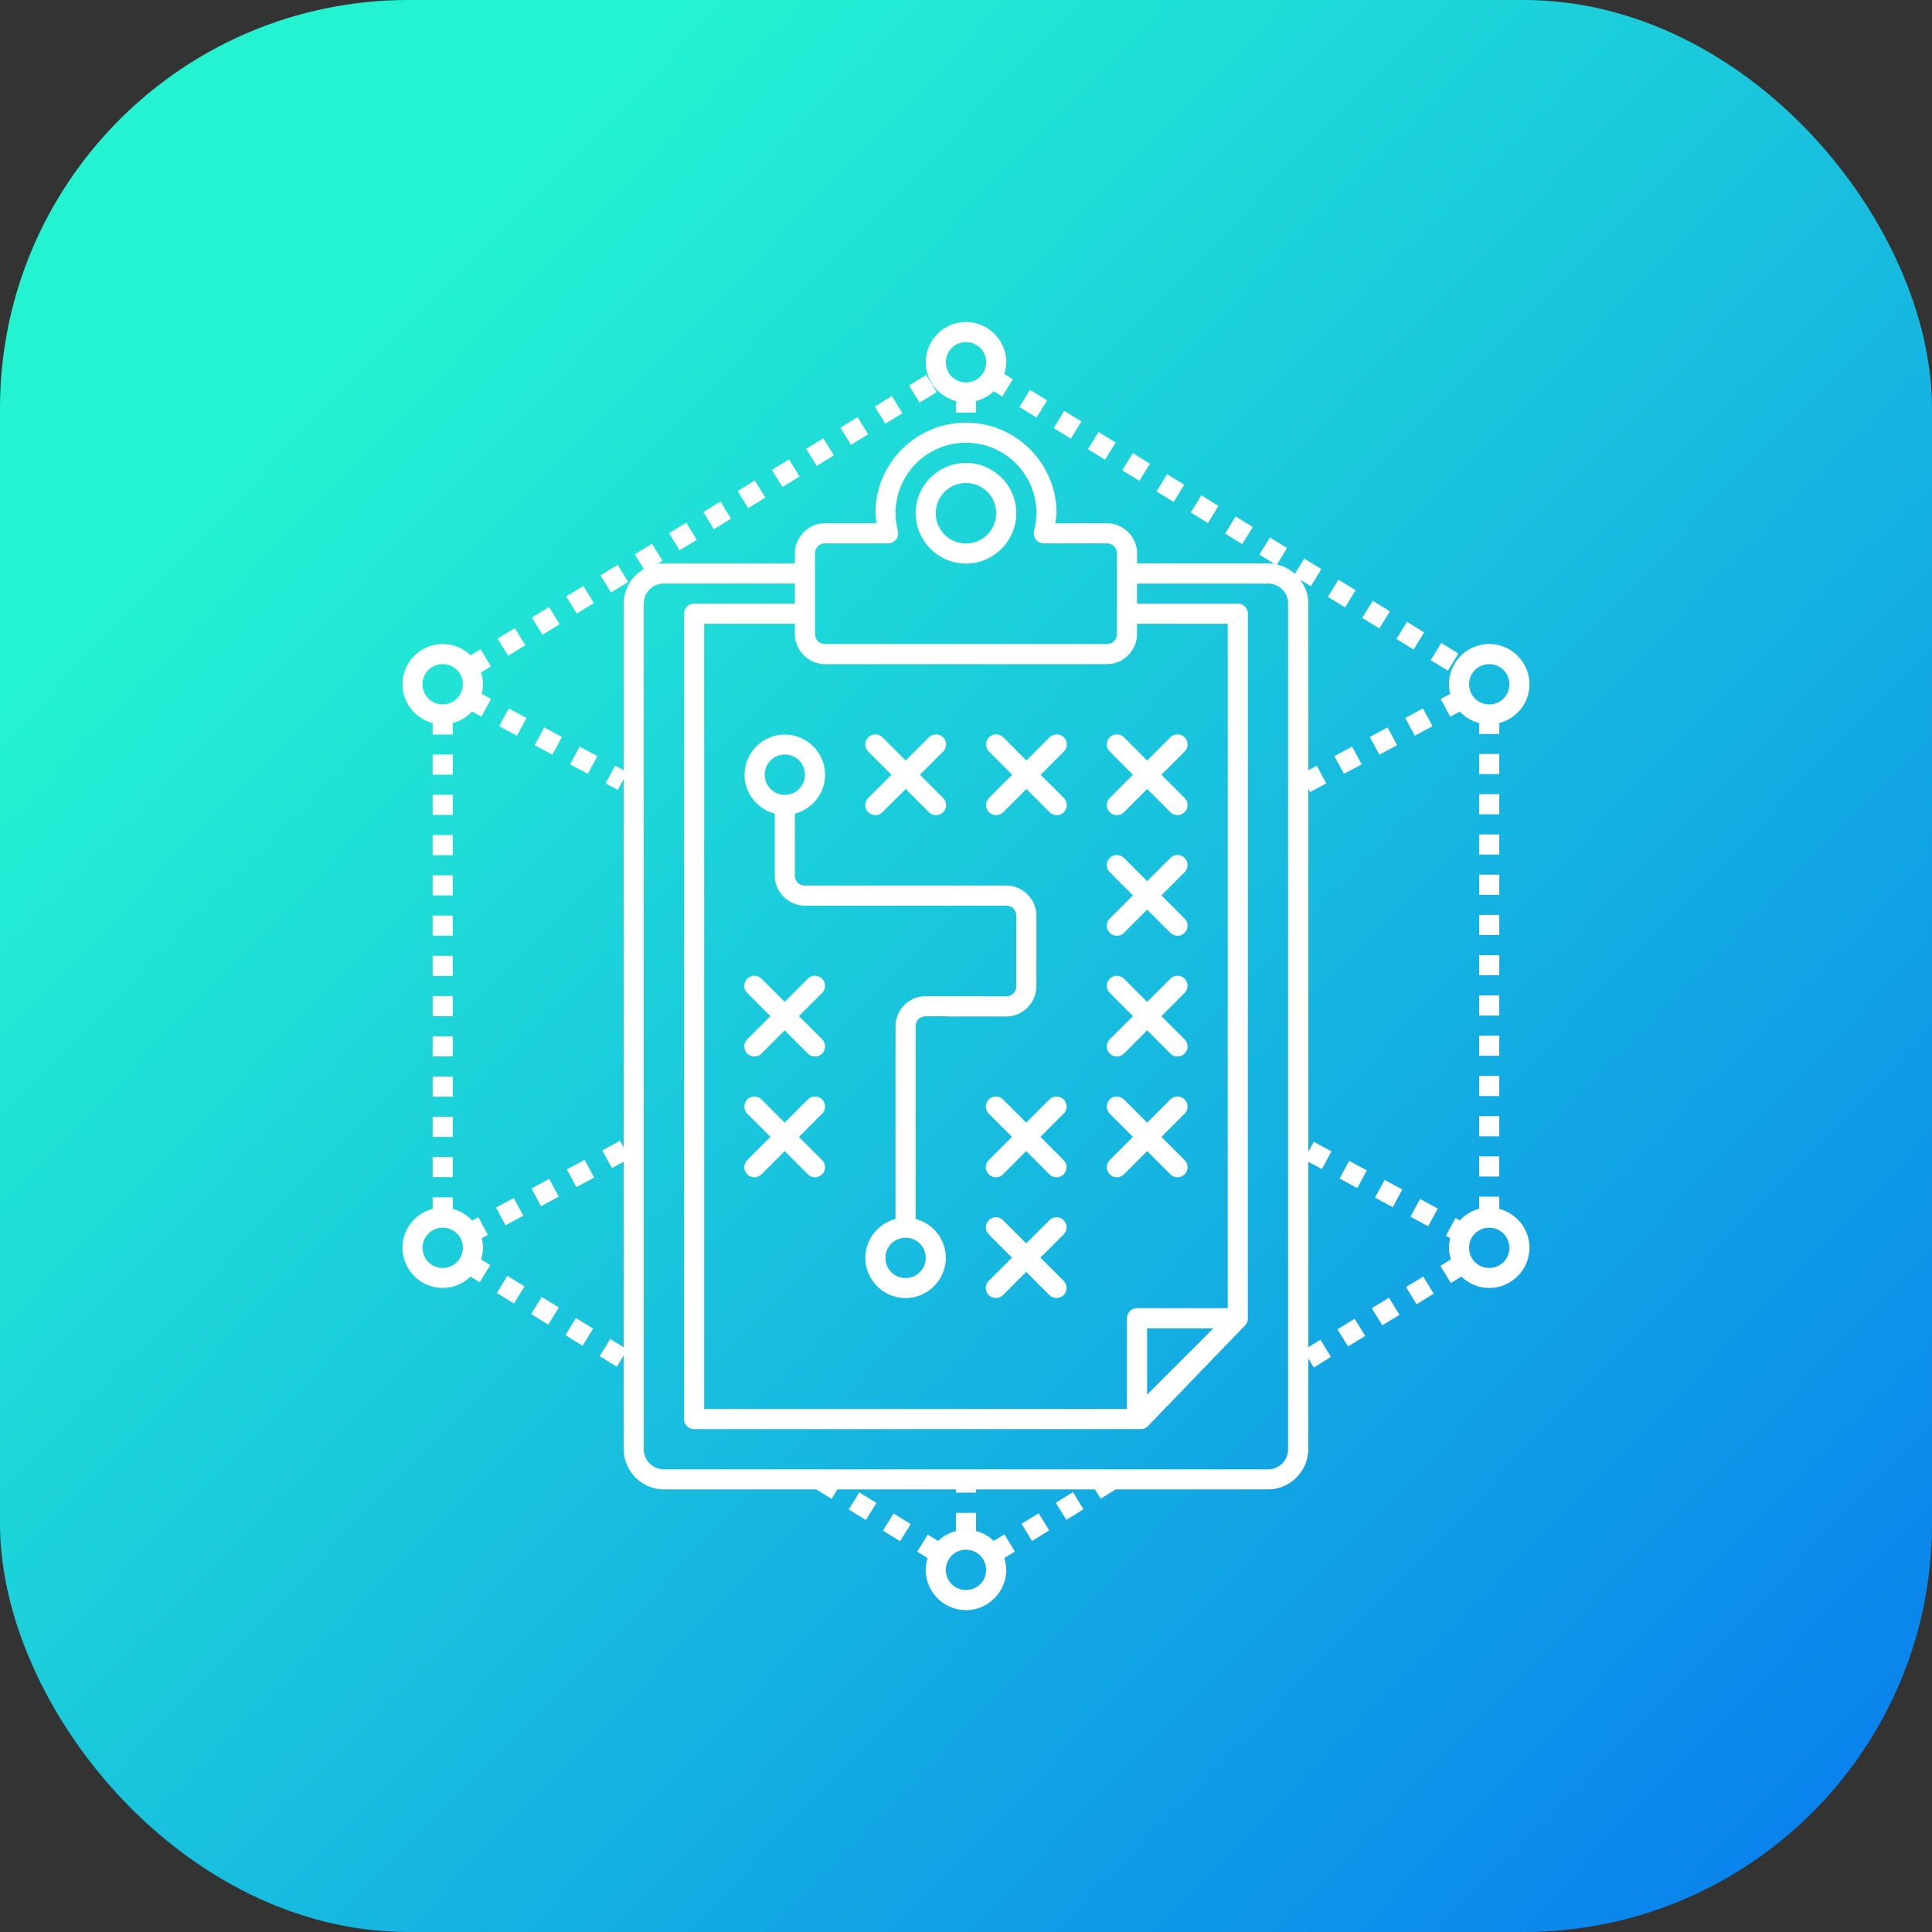 <svg xmlns="http://www.w3.org/2000/svg" xmlns:xlink="http://www.w3.org/1999/xlink" width="96" height="96" viewBox="0 0 96 96"><rect x="0" y="0" width="96" height="96" fill="#333333" stroke="none"/><defs><linearGradient id="b" x1="868.253" x2="937.656" y1="521.354" y2="588.736" gradientTransform="matrix(3.076 0 0 3.076 -2653.937 -629.677)" gradientUnits="userSpaceOnUse" xlink:href="#a"/><linearGradient id="a"><stop offset="0" stop-color="#24f3d2"/><stop offset=".394" stop-color="#0674f0"/><stop offset=".507" stop-color="#6961b5"/><stop offset=".813" stop-color="#f34660"/><stop offset="1" stop-color="#ee078d"/></linearGradient></defs><g transform="translate(0 -956.362)"><rect width="96" height="96" y="956.362" fill="url(#b)" rx="20.288" ry="20.288"/><path fill="#fff" fill-rule="evenodd" style="line-height:normal;text-indent:0;text-align:start;text-decoration-line:none;text-decoration-style:solid;text-decoration-color:#000;text-transform:none;block-progression:tb;isolation:auto;mix-blend-mode:normal" d="m 48,972.362 c -1.099,0 -2,0.901 -2,2 0,0.925 0.642,1.703 1.5,1.928 l 0,0.572 1,0 0,-0.572 c 0.335,-0.088 0.637,-0.256 0.881,-0.49 l 0.422,0.26 0.525,-0.852 -0.426,-0.262 C 49.96,974.76 50,974.566 50,974.362 c 0,-1.099 -0.901,-2 -2,-2 z m 0,1 c 0.558,0 1,0.442 1,1 0,0.558 -0.442,1 -1,1 -0.558,0 -1,-0.442 -1,-1 0,-0.558 0.442,-1 1,-1 z m -1.979,1.631 -0.852,0.523 0.525,0.852 0.852,-0.523 -0.525,-0.852 z m 5.158,0.738 -0.525,0.854 0.852,0.523 0.525,-0.852 -0.852,-0.525 z m -6.861,0.311 -0.852,0.523 0.525,0.852 0.852,-0.523 -0.525,-0.852 z m 8.564,0.738 -0.525,0.852 0.852,0.525 0.525,-0.854 -0.852,-0.523 z m -10.268,0.309 -0.852,0.525 0.523,0.852 0.852,-0.525 -0.523,-0.852 z m 5.385,0.273 c -2.479,0 -4.5,2.021 -4.5,4.5 a 0.5,0.5 0 0 0 0,0.002 c 6.24e-4,0.168 0.045,0.331 0.064,0.498 l -2.564,0 c -0.822,0 -1.5,0.678 -1.5,1.5 l 0,0.494 -6.5,0 c -0.117,0 -0.23,0.016 -0.342,0.035 l 0.262,-0.162 -0.523,-0.851 -0.854,0.525 0.453,0.734 c -0.596,0.349 -1.004,0.988 -1.004,1.725 l 0,8.275 -0.426,-0.231 -0.475,0.881 0.607,0.326 0.293,-0.545 0,18.314 -0.18,-0.334 -0.881,0.475 0.475,0.881 0.586,-0.316 0,9.219 -0.668,-0.41 -0.525,0.852 0.852,0.523 0.342,-0.555 0,4.645 c 0,1.103 0.904,2.008 2.008,2.008 l 7.559,0 0.764,0.471 0.289,-0.471 5.889,0 0,0.16 1,0 0,-0.16 5.908,0 0.283,0.459 0.746,-0.459 7.562,0 c 1.103,0 2.008,-0.904 2.008,-2.008 l 0,-4.498 0.275,0.447 0.852,-0.525 -0.525,-0.852 -0.602,0.371 0,-9.217 0.678,0.365 0.475,-0.881 -0.881,-0.475 -0.271,0.504 0,-18.055 0.094,0.174 0.799,-0.43 -0.473,-0.881 -0.42,0.227 0,-8.275 c 0,-0.448 -0.153,-0.861 -0.404,-1.195 l 0.529,0.326 0.523,-0.852 -0.852,-0.523 -0.467,0.76 c -0.248,-0.224 -0.551,-0.387 -0.887,-0.465 l 0.502,-0.818 -0.852,-0.525 -0.523,0.852 0.762,0.471 c -0.111,-0.019 -0.223,-0.035 -0.34,-0.035 l -6.5,0 0,-0.494 c 0,-0.822 -0.678,-1.5 -1.5,-1.5 l -2.566,0 c 0.02,-0.166 0.065,-0.329 0.066,-0.496 a 0.5,0.5 0 0 0 0,-0.004 c -3e-6,-2.479 -2.021,-4.5 -4.5,-4.5 z m 6.586,0.467 -0.525,0.852 0.852,0.523 0.525,-0.852 -0.852,-0.523 z m -13.674,0.309 -0.852,0.523 0.523,0.852 0.852,-0.523 -0.523,-0.852 z m 7.088,0.225 c 1.939,0 3.5,1.561 3.5,3.5 -0.002,0.295 -0.04,0.588 -0.115,0.873 a 0.5,0.5 0 0 0 0.482,0.627 l 3.133,0 c 0.286,0 0.5,0.214 0.5,0.5 l 0,4 c 0,0.286 -0.214,0.5 -0.5,0.5 l -14,0 c -0.286,0 -0.5,-0.214 -0.5,-0.5 l 0,-4 c 0,-0.286 0.214,-0.5 0.5,-0.5 l 3.131,0 a 0.5,0.5 0 0 0 0.484,-0.627 c -0.075,-0.286 -0.114,-0.58 -0.115,-0.875 0.001,-1.938 1.562,-3.498 3.5,-3.498 z m 8.289,0.514 -0.523,0.854 0.852,0.523 0.523,-0.852 -0.852,-0.525 z m -17.08,0.311 -0.852,0.523 0.523,0.852 0.852,-0.523 -0.523,-0.852 z m 8.791,0.176 c -1.375,0 -2.5,1.125 -2.5,2.5 -6e-6,1.375 1.125,2.5 2.5,2.5 1.375,0 2.5,-1.125 2.5,-2.5 -3e-6,-1.375 -1.125,-2.5 -2.5,-2.5 z m 9.992,0.562 -0.523,0.852 0.852,0.525 0.523,-0.852 -0.852,-0.525 z m -20.486,0.309 -0.852,0.525 0.523,0.852 0.852,-0.525 -0.523,-0.852 z m 10.494,0.129 c 0.834,0 1.5,0.666 1.5,1.5 3e-6,0.834 -0.666,1.5 -1.5,1.5 -0.834,0 -1.5,-0.666 -1.5,-1.5 10e-7,-0.834 0.666,-1.5 1.5,-1.5 z m 11.695,0.611 -0.523,0.852 0.852,0.523 0.523,-0.852 -0.852,-0.523 z m -23.893,0.309 -0.852,0.523 0.523,0.852 0.852,-0.523 -0.523,-0.852 z m 25.596,0.74 -0.523,0.852 0.852,0.523 0.523,-0.852 -0.852,-0.523 z m -27.299,0.309 -0.852,0.523 0.523,0.852 0.852,-0.523 -0.523,-0.852 z m -3.408,2.094 -0.852,0.523 0.525,0.854 0.852,-0.525 -0.525,-0.852 z m 35.816,0.74 -0.523,0.852 0.852,0.523 0.525,-0.852 -0.854,-0.523 z m -33.508,0.191 6.5,0 0,0.998 -5.008,0 a 0.5,0.5 0 0 0 -0.5,0.5 l 0,40.018 a 0.5,0.5 0 0 0 0.5,0.5 l 22.191,0 a 0.5,0.5 0 0 0 0.361,-0.152 l 4.824,-5.002 a 0.5,0.5 0 0 0 0.139,-0.348 l 0,-35.016 a 0.5,0.5 0 0 0 -0.5,-0.5 l -5.008,0 0,-0.998 6.5,0 c 0.567,0 1.008,0.439 1.008,1.006 l 0,42 c 0,0.567 -0.441,1.008 -1.008,1.008 l -30,0 c -0.567,0 -1.008,-0.441 -1.008,-1.008 l 0,-42 c 0,-0.567 0.441,-1.006 1.008,-1.006 z m -4.012,0.117 -0.852,0.523 0.525,0.852 0.852,-0.523 -0.525,-0.852 z m 39.225,0.738 -0.525,0.852 0.852,0.525 0.525,-0.852 -0.852,-0.525 z m -40.928,0.309 -0.852,0.525 0.525,0.852 0.852,-0.523 -0.525,-0.854 z m 42.631,0.74 -0.525,0.852 0.852,0.523 0.525,-0.852 -0.852,-0.523 z m -34.924,0.094 4.508,0 0,0.508 c 0,0.822 0.678,1.5 1.5,1.5 l 14,0 c 0.822,0 1.5,-0.678 1.5,-1.5 l 0,-0.508 4.508,0 0,34.008 -4.508,0 a 0.5,0.5 0 0 0 -0.5,0.5 l 0,4.51 -21.008,0 0,-39.018 z m -9.41,0.215 -0.852,0.523 0.523,0.854 0.852,-0.525 -0.523,-0.852 z m 46.037,0.74 -0.525,0.852 0.852,0.523 0.525,-0.852 -0.852,-0.523 z m -49.619,0.052 c -1.099,0 -2,0.901 -2,2 0,0.925 0.642,1.703 1.5,1.928 l 0,0.57 1,0 0,-0.57 c 0.373,-0.098 0.703,-0.297 0.959,-0.572 l 0.469,0.252 0.475,-0.881 -0.467,-0.252 c 0.038,-0.153 0.064,-0.31 0.064,-0.475 0,-0.204 -0.04,-0.398 -0.098,-0.584 l 0.5,-0.307 -0.523,-0.852 -0.496,0.305 c -0.36,-0.347 -0.847,-0.562 -1.383,-0.562 z m 52,0 c -1.099,0 -2,0.901 -2,2 0,0.165 0.026,0.321 0.064,0.475 l -0.475,0.256 0.475,0.881 0.477,-0.256 c 0.256,0.275 0.586,0.475 0.959,0.572 l 0,0.541 1,0 0,-0.541 c 0.858,-0.225 1.5,-1.002 1.5,-1.928 0,-1.099 -0.901,-2 -2,-2 z m -52,1 c 0.558,0 1,0.442 1,1 0,0.558 -0.442,1 -1,1 -0.558,0 -1,-0.442 -1,-1 0,-0.558 0.442,-1 1,-1 z m 52,0 c 0.558,0 1,0.442 1,1 0,0.558 -0.442,1 -1,1 -0.558,0 -1,-0.442 -1,-1 0,-0.558 0.442,-1 1,-1 z m -48.717,2.201 -0.475,0.881 0.881,0.473 0.475,-0.879 -0.881,-0.475 z m 45.426,0 -0.879,0.475 0.473,0.879 0.881,-0.473 -0.475,-0.881 z m -43.666,0.943 -0.473,0.881 0.881,0.475 0.473,-0.881 -0.881,-0.475 z m 41.906,0 -0.881,0.475 0.475,0.881 0.879,-0.475 -0.473,-0.881 z m -25.449,0.346 a 0.5,0.5 0 0 0 -0.348,0.859 l 1.146,1.147 -1.146,1.146 a 0.5,0.5 0 1 0 0.707,0.707 l 1.146,-1.147 1.146,1.147 a 0.5,0.5 0 1 0 0.707,-0.707 l -1.146,-1.146 1.146,-1.147 a 0.5,0.5 0 0 0 -0.363,-0.859 0.5,0.5 0 0 0 -0.344,0.152 l -1.146,1.147 -1.146,-1.147 a 0.5,0.5 0 0 0 -0.359,-0.152 z m 6,0 a 0.5,0.5 0 0 0 -0.348,0.859 l 1.146,1.147 -1.146,1.146 a 0.5,0.5 0 1 0 0.707,0.707 l 1.146,-1.147 1.146,1.147 a 0.5,0.5 0 1 0 0.707,-0.707 l -1.146,-1.146 1.146,-1.147 a 0.5,0.5 0 0 0 -0.363,-0.859 0.5,0.5 0 0 0 -0.344,0.152 l -1.146,1.147 -1.146,-1.147 a 0.5,0.5 0 0 0 -0.359,-0.152 z m 6,0 a 0.5,0.5 0 0 0 -0.348,0.859 l 1.146,1.147 -1.146,1.146 a 0.5,0.5 0 1 0 0.707,0.707 l 1.146,-1.147 1.146,1.147 a 0.5,0.5 0 1 0 0.707,-0.707 l -1.146,-1.146 1.146,-1.147 a 0.5,0.5 0 0 0 -0.363,-0.859 0.5,0.5 0 0 0 -0.344,0.152 l -1.146,1.147 -1.146,-1.147 a 0.5,0.5 0 0 0 -0.359,-0.152 z m -16.5,0.01 c -1.099,0 -2,0.901 -2,2 0,0.925 0.642,1.703 1.5,1.928 l 0,2.037 a 0.5,0.5 0 0 0 0,0.035 l 0,0.094 0,0.906 c 0,0.822 0.678,1.5 1.5,1.5 l 2.854,0 6.115,0 1.031,0 c 0.286,0 0.5,0.214 0.5,0.5 l 0,1 0,1.473 a 0.5,0.5 0 0 0 0,0.035 l 0,0.842 0,0.158 c 0,0.286 -0.214,0.5 -0.5,0.5 l -1.053,0 a 0.5,0.5 0 0 0 -0.094,-0.01 l -2.854,0 c -0.822,0 -1.5,0.678 -1.5,1.5 l 0,9.57 c -0.858,0.225 -1.5,1.004 -1.5,1.93 0,1.099 0.901,2 2,2 1.099,0 2,-0.901 2,-2 0,-0.925 -0.642,-1.705 -1.5,-1.93 l 0,-9.57 c 0,-0.286 0.214,-0.5 0.5,-0.5 l 1.062,0 a 0.5,0.5 0 0 0 0.084,0.01 l 2.854,0 c 0.822,0 1.5,-0.678 1.5,-1.5 l 0,-1 0,-1.475 a 0.5,0.5 0 0 0 0,-0.033 l 0,-0.688 0,-0.312 c 0,-0.822 -0.678,-1.5 -1.5,-1.5 l -1.031,0 -6.115,0 -2.854,0 c -0.286,0 -0.5,-0.214 -0.5,-0.5 l 0,-1 0,-2.072 c 0.858,-0.225 1.5,-1.002 1.5,-1.928 0,-1.099 -0.901,-2 -2,-2 z m -10.195,0.598 -0.475,0.881 0.881,0.473 0.475,-0.881 -0.881,-0.473 z m 38.383,0 -0.881,0.475 0.475,0.879 0.881,-0.473 -0.475,-0.881 z m 6.312,0.365 0,1 1,0 0,-1 -1,0 z m -52,0.031 0,1 1,0 0,-1 -1,0 z m 17.5,0 c 0.558,0 1,0.442 1,1 0,0.558 -0.442,1 -1,1 -0.558,0 -1,-0.442 -1,-1 0,-0.558 0.442,-1 1,-1 z m 34.5,1.967 0,1 1,0 0,-1 -1,0 z m -52,0.031 0,1 1,0 0,-1 -1,0 z m 52,1.969 0,1 1,0 0,-1 -1,0 z m -52,0.031 0,1 1,0 0,-1 -1,0 z m 34,0.992 a 0.5,0.5 0 0 0 -0.348,0.859 l 1.146,1.147 -1.146,1.146 a 0.5,0.5 0 1 0 0.707,0.707 l 1.146,-1.147 1.146,1.147 a 0.5,0.5 0 1 0 0.707,-0.707 l -1.146,-1.146 1.146,-1.147 a 0.5,0.5 0 0 0 -0.363,-0.859 0.5,0.5 0 0 0 -0.344,0.152 l -1.146,1.147 -1.146,-1.147 a 0.5,0.5 0 0 0 -0.359,-0.146 z m 18,0.977 0,1 1,0 0,-1 -1,0 z m -52,0.031 0,1 1,0 0,-1 -1,0 z m 52,1.969 0,1 1,0 0,-1 -1,0 z m -52,0.031 0,1 1,0 0,-1 -1,0 z m 52,1.969 0,1 1,0 0,-1 -1,0 z m -52,0.031 0,1 1,0 0,-1 -1,0 z m 15.99,0.992 a 0.5,0.5 0 0 0 -0.35,0.859 l 1.146,1.147 -1.146,1.146 a 0.5,0.5 0 1 0 0.707,0.707 l 1.146,-1.147 1.146,1.147 a 0.5,0.5 0 1 0 0.707,-0.707 l -1.146,-1.146 1.146,-1.147 a 0.5,0.5 0 0 0 -0.363,-0.859 0.5,0.5 0 0 0 -0.344,0.152 l -1.146,1.147 -1.146,-1.147 a 0.5,0.5 0 0 0 -0.357,-0.152 z m 18.01,0 a 0.5,0.5 0 0 0 -0.348,0.859 l 1.146,1.147 -1.146,1.146 a 0.5,0.5 0 1 0 0.707,0.707 l 1.146,-1.147 1.146,1.147 a 0.5,0.5 0 1 0 0.707,-0.707 l -1.146,-1.146 1.146,-1.147 a 0.5,0.5 0 0 0 -0.363,-0.859 0.5,0.5 0 0 0 -0.344,0.152 l -1.146,1.147 -1.146,-1.147 a 0.5,0.5 0 0 0 -0.359,-0.145 z m 18,0.977 0,1 1,0 0,-1 -1,0 z m -52,0.031 0,1 1,0 0,-1 -1,0 z m 52,1.969 0,1 1,0 0,-1 -1,0 z m -52,0.031 0,1 1,0 0,-1 -1,0 z m 52,1.969 0,1 1,0 0,-1 -1,0 z m -52,0.031 0,1 1,0 0,-1 -1,0 z m 15.99,0.992 a 0.5,0.5 0 0 0 -0.35,0.859 l 1.146,1.147 -1.146,1.146 a 0.5,0.5 0 1 0 0.707,0.707 l 1.146,-1.147 1.146,1.147 a 0.5,0.5 0 1 0 0.707,-0.707 l -1.146,-1.146 1.146,-1.147 a 0.5,0.5 0 0 0 -0.363,-0.859 0.5,0.5 0 0 0 -0.344,0.152 l -1.146,1.147 -1.146,-1.147 a 0.5,0.5 0 0 0 -0.357,-0.152 z m 12,0 a 0.5,0.5 0 0 0 -0.35,0.859 l 1.146,1.147 -1.146,1.146 a 0.5,0.5 0 1 0 0.707,0.707 l 1.146,-1.147 1.146,1.147 a 0.5,0.5 0 1 0 0.707,-0.707 l -1.146,-1.146 1.146,-1.147 a 0.5,0.5 0 0 0 -0.363,-0.859 0.5,0.5 0 0 0 -0.344,0.152 l -1.146,1.147 -1.146,-1.147 a 0.5,0.5 0 0 0 -0.357,-0.152 z m 6.01,0 a 0.5,0.5 0 0 0 -0.348,0.859 l 1.146,1.147 -1.146,1.146 a 0.5,0.5 0 1 0 0.707,0.707 l 1.146,-1.147 1.146,1.147 a 0.5,0.5 0 1 0 0.707,-0.707 l -1.146,-1.146 1.146,-1.147 a 0.5,0.5 0 0 0 -0.363,-0.859 0.5,0.5 0 0 0 -0.344,0.152 l -1.146,1.147 -1.146,-1.147 a 0.5,0.5 0 0 0 -0.359,-0.145 z m 18,0.977 0,1 1,0 0,-1 -1,0 z m -52,0.029 0,1 1,0 0,-1 -1,0 z m 52,1.969 0,1 1,0 0,-1 -1,0 z m -52,0.031 0,1 1,0 0,-1 -1,0 z m 7.551,0.141 -0.881,0.473 0.475,0.881 0.881,-0.475 -0.475,-0.879 z m 37.99,0.049 -0.475,0.881 0.881,0.473 0.473,-0.879 -0.879,-0.475 z m -39.75,0.898 -0.881,0.475 0.475,0.881 0.879,-0.475 -0.473,-0.881 z m 41.51,0.049 -0.475,0.881 0.881,0.475 0.475,-0.881 -0.881,-0.475 z m 4.699,0.832 0,0.606 c -0.374,0.098 -0.705,0.3 -0.961,0.576 l -0.217,-0.117 -0.473,0.881 0.215,0.115 c -0.038,0.153 -0.064,0.311 -0.064,0.475 0,0.204 0.04,0.396 0.098,0.582 l -0.525,0.322 0.523,0.852 0.521,-0.32 c 0.36,0.347 0.847,0.565 1.383,0.565 1.099,0 2,-0.901 2,-2 0,-0.925 -0.642,-1.705 -1.5,-1.93 l 0,-0.606 -1,0 z m -52,0.031 0,0.574 c -0.858,0.225 -1.5,1.004 -1.5,1.93 0,1.099 0.901,2 2,2 0.535,0 1.021,-0.216 1.381,-0.562 l 0.457,0.281 0.523,-0.852 -0.459,-0.283 C 23.96,1018.76 24,1018.567 24,1018.362 c 0,-0.164 -0.025,-0.322 -0.062,-0.475 l 0.305,-0.164 -0.475,-0.881 -0.307,0.166 c -0.256,-0.276 -0.587,-0.478 -0.961,-0.576 l 0,-0.574 -1,0 z m 4.029,0.037 -0.881,0.473 0.475,0.881 0.881,-0.475 -0.475,-0.879 z m 45.033,0.049 -0.475,0.881 0.881,0.473 0.475,-0.879 -0.881,-0.475 z m -21.072,0.908 a 0.5,0.5 0 0 0 -0.35,0.859 l 1.146,1.147 -1.146,1.146 a 0.5,0.5 0 1 0 0.707,0.707 l 1.146,-1.147 1.146,1.147 a 0.5,0.5 0 1 0 0.707,-0.707 l -1.146,-1.146 1.146,-1.147 a 0.5,0.5 0 0 0 -0.363,-0.859 0.5,0.5 0 0 0 -0.344,0.152 l -1.146,1.147 -1.146,-1.147 a 0.5,0.5 0 0 0 -0.357,-0.152 z m -27.49,0.518 c 0.558,0 1,0.442 1,1 0,0.558 -0.442,1 -1,1 -0.558,0 -1,-0.442 -1,-1 0,-0.558 0.442,-1 1,-1 z m 52,0 c 0.558,0 1,0.442 1,1 0,0.558 -0.442,1 -1,1 -0.558,0 -1,-0.442 -1,-1 0,-0.558 0.442,-1 1,-1 z m -29,0.5 c 0.558,0 1,0.442 1,1 0,0.558 -0.442,1 -1,1 -0.558,0 -1,-0.442 -1,-1 0,-0.558 0.442,-1 1,-1 z m -19.787,1.891 -0.523,0.852 0.852,0.523 0.523,-0.852 -0.852,-0.523 z m 45.508,0.037 -0.852,0.525 0.523,0.852 0.852,-0.525 -0.523,-0.852 z m -43.803,1.012 -0.525,0.852 0.852,0.523 0.525,-0.852 -0.852,-0.523 z m 42.1,0.037 -0.854,0.523 0.525,0.852 0.852,-0.523 -0.523,-0.852 z m -40.396,1.01 -0.525,0.852 0.852,0.525 0.525,-0.852 -0.852,-0.525 z m 38.691,0.039 -0.852,0.523 0.525,0.852 0.852,-0.523 -0.525,-0.852 z m -10.312,0.475 3.293,0 -3.293,3.293 0,-3.293 z m -3.686,8.139 -0.852,0.525 0.525,0.852 0.852,-0.525 -0.525,-0.852 z m -10.617,0.012 -0.523,0.852 0.852,0.523 0.523,-0.852 -0.852,-0.523 z m 4.803,1.018 0,0.902 c -0.336,0.088 -0.639,0.258 -0.883,0.492 l -0.514,-0.316 -0.523,0.852 0.518,0.318 c -0.058,0.186 -0.098,0.38 -0.098,0.584 0,1.099 0.901,2 2,2 1.099,0 2,-0.901 2,-2 0,-0.204 -0.04,-0.4 -0.098,-0.586 l 0.529,-0.326 -0.523,-0.852 -0.529,0.324 c -0.243,-0.233 -0.544,-0.403 -0.879,-0.49 l 0,-0.902 -1,0 z m 4.111,0.02 -0.852,0.523 0.523,0.852 0.852,-0.523 -0.523,-0.852 z m -7.211,0.012 -0.523,0.852 0.852,0.523 0.523,-0.852 -0.852,-0.523 z m 3.6,1.8 c 0.558,0 1,0.442 1,1 0,0.558 -0.442,1 -1,1 -0.558,0 -1,-0.442 -1,-1 0,-0.558 0.442,-1 1,-1 z" color="#000" font-family="sans-serif" font-weight="400" overflow="visible" white-space="normal"/></g></svg>